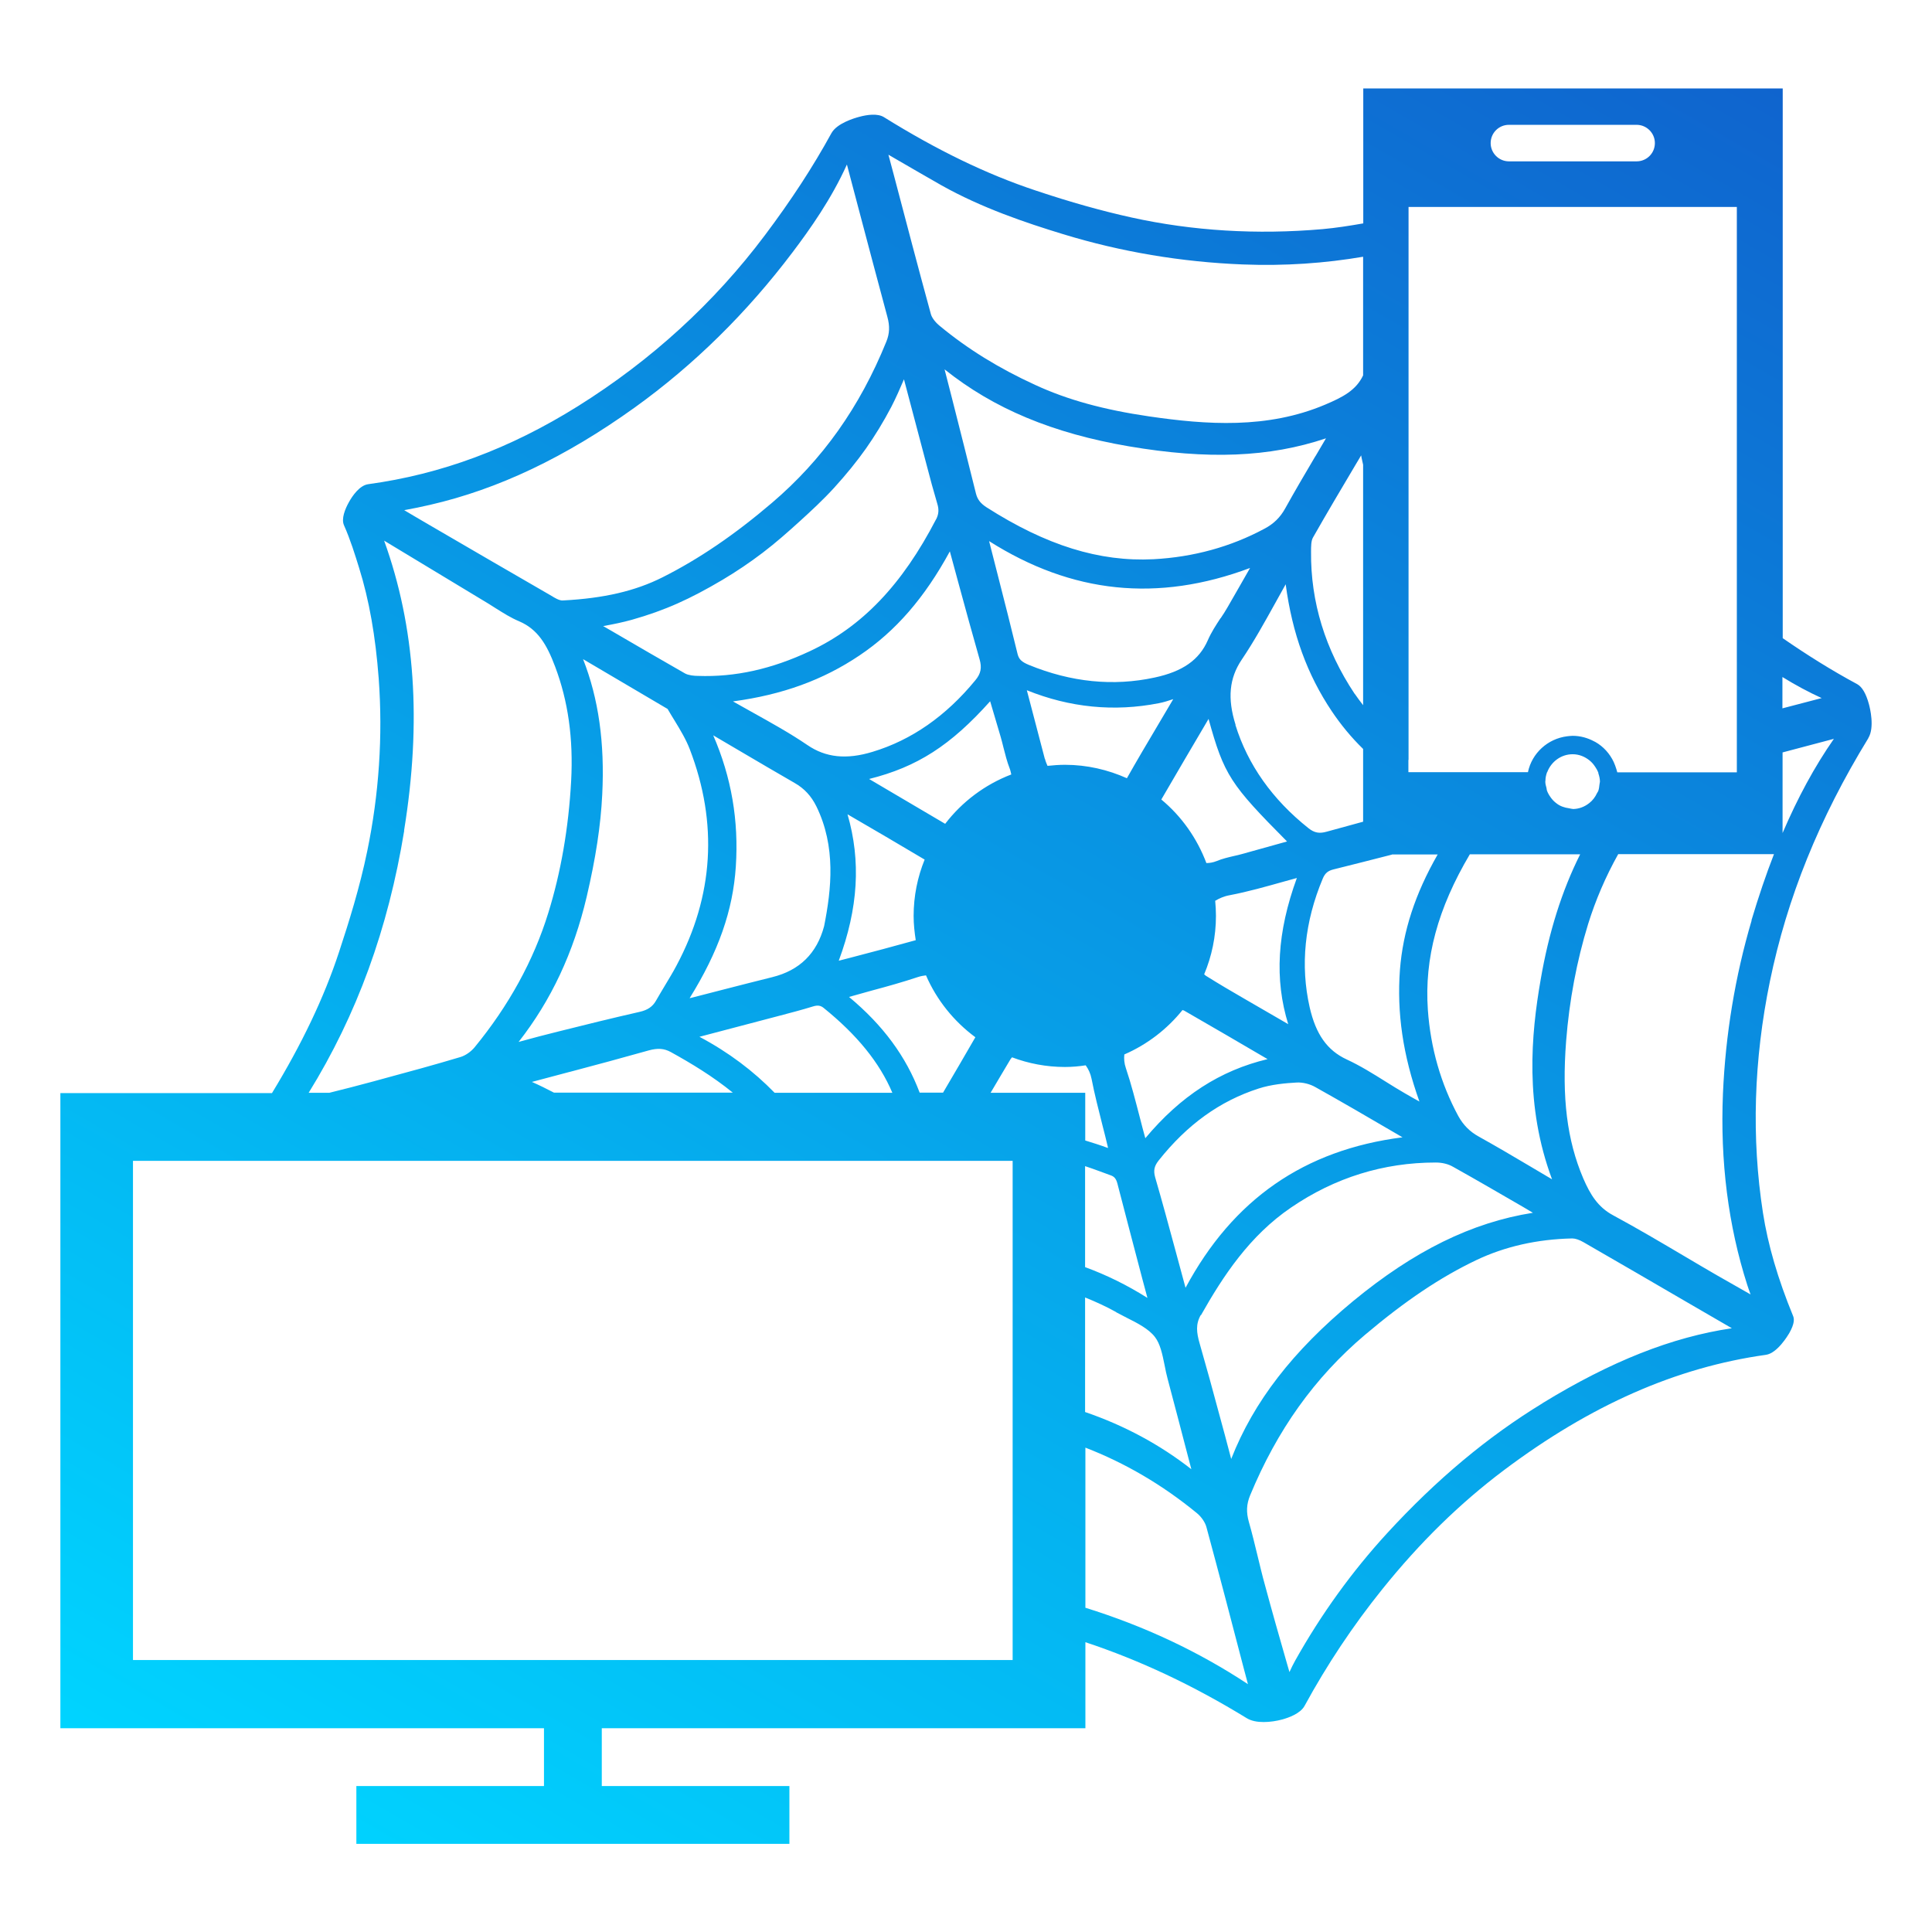 <?xml version="1.0" encoding="UTF-8"?>
<svg id="_레이어_2" data-name="레이어 2" xmlns="http://www.w3.org/2000/svg" xmlns:xlink="http://www.w3.org/1999/xlink" viewBox="0 0 128 128">
  <defs>
    <style>
      .cls-1 {
        fill: url(#_새_그라디언트_견본_1);
      }
    </style>
    <linearGradient id="_새_그라디언트_견본_1" data-name="새 그라디언트 견본 1" x1="30.86" y1="130" x2="106.43" y2="-.88" gradientUnits="userSpaceOnUse">
      <stop offset="0" stop-color="#00d4ff"/>
      <stop offset="1" stop-color="#0f64ce"/>
    </linearGradient>
  </defs>
  <path class="cls-1" d="m123.78,48.9c.43-.7.11-2,.04-2.25-.19-.7-.45-1.14-.77-1.32h0c-1.71-.92-3.35-1.95-4.94-3.05V5.86h-27.79v8.94c-.91.16-1.81.3-2.69.38-4.36.38-8.62.12-12.66-.77-1.95-.43-4.03-1.01-6.36-1.79-3.25-1.08-6.53-2.67-10.05-4.86-.42-.26-1.12-.16-1.63-.02-.34.09-1.49.43-1.85,1.09-1.21,2.21-2.65,4.42-4.4,6.75-3.36,4.48-7.53,8.29-12.39,11.33-4.51,2.82-9.06,4.51-13.9,5.17-.57.08-1.05.78-1.28,1.2-.25.45-.51,1.09-.32,1.52.42.94.74,1.98,1,2.82.67,2.14,1.09,4.54,1.3,7.33.28,3.82.02,7.67-.76,11.44-.49,2.39-1.22,4.72-1.87,6.69-1,3.04-2.47,6.1-4.44,9.34H4v42.08h32.04v3.83h-12.43v3.83h28.69v-3.83h-12.43v-3.83h32.04v-5.7c3.59,1.19,7.13,2.85,10.7,5.04.3.18.69.25,1.11.25s.86-.07,1.23-.17c.43-.12,1.2-.39,1.48-.9,1.48-2.72,3.21-5.32,5.15-7.73,2.5-3.11,5.14-5.69,8.05-7.88,5.75-4.32,11.43-6.82,17.37-7.65.76-.11,1.46-1.3,1.54-1.43.38-.67.33-.98.25-1.16-1.01-2.46-1.66-4.7-1.99-6.82-.77-4.96-.61-10.12.46-15.33,1.14-5.54,3.27-10.81,6.52-16.11Zm-5.68-4.04c.89.55,1.74,1,2.59,1.39l-.65.17c-.65.17-1.3.34-1.95.51v-2.07Zm0,4.99c.62-.16,1.22-.32,1.85-.49l1.55-.41c-1.29,1.85-2.4,3.91-3.4,6.24v-5.35Zm-18.13-41.58h8.46c.66,0,1.21.54,1.21,1.21s-.54,1.21-1.21,1.21h-8.46c-.66,0-1.21-.54-1.21-1.21s.54-1.21,1.21-1.21Zm-6.65,42.08V13.71h21.75v37.46h-7.92c-.02-.07-.04-.14-.06-.21-.05-.17-.11-.32-.18-.48-.26-.55-.68-1.02-1.21-1.32-.03-.01-.05-.02-.08-.04-.43-.23-.91-.37-1.43-.37-.12,0-.24.02-.36.03-1.29.16-2.34,1.12-2.6,2.38h-7.92v-.82Zm9.52,27.79c-.51-.3-1.02-.6-1.52-.9-1.11-.66-2.22-1.31-3.35-1.94-.6-.33-1.03-.77-1.36-1.37-1.15-2.13-1.83-4.49-2.01-7.02-.24-3.43.66-6.73,2.78-10.31h7.31c-1.21,2.41-2.08,5.17-2.62,8.32-.63,3.62-1.07,8.32.76,13.22ZM38.63,43.67l5.6,3.3c.15.26.31.52.47.78.39.64.75,1.24,1,1.89,1.88,4.9,1.58,9.72-.88,14.33-.23.44-.49.86-.74,1.28-.21.35-.42.7-.62,1.05-.22.39-.55.62-1.09.74-1.8.41-3.59.85-5.38,1.3-.86.21-1.72.44-2.63.69,2.16-2.76,3.64-5.92,4.51-9.62.6-2.57.93-4.72,1.03-6.78.17-3.4-.24-6.34-1.27-8.96Zm46.73,24.19l-2.9-1.68c-.85-.49-1.7-.99-2.53-1.51-.06-.03-.1-.08-.15-.12.5-1.19.78-2.5.78-3.87,0-.34-.02-.67-.05-1,.27-.16.57-.3.96-.37,1.21-.23,2.4-.57,3.65-.92.26-.07.53-.15.8-.22-1.31,3.59-1.49,6.72-.57,9.69Zm-29.21-13.91c1.71.99,3.41,1.99,5.11,3-.47,1.16-.73,2.41-.73,3.74,0,.54.06,1.08.14,1.6-1.43.4-2.87.78-4.4,1.18l-.7.18c1.29-3.48,1.48-6.6.58-9.7Zm13.07-3.68c-.32-1.24-.65-2.49-.99-3.78l-.2-.76c2.85,1.15,5.79,1.44,8.74.86.32-.06.63-.16.96-.27l-1.04,1.76c-.69,1.16-1.37,2.31-2.03,3.48-1.25-.56-2.64-.89-4.1-.89-.39,0-.78.03-1.16.07-.06-.15-.13-.29-.17-.47Zm10.71,6.92c-.62-1.65-1.65-3.11-2.99-4.22,1.04-1.79,2.08-3.56,3.13-5.34,1.03,3.73,1.45,4.34,5.2,8.12l-2.98.83c-.17.05-.35.09-.53.13-.38.09-.78.18-1.16.34-.23.09-.45.13-.67.13Zm.93-16.23c-.3.46-.61.93-.84,1.46-.57,1.3-1.66,2.07-3.53,2.47-2.73.59-5.53.31-8.33-.84-.48-.2-.65-.37-.74-.71-.42-1.73-.86-3.46-1.3-5.18l-.59-2.31c5.49,3.48,11.17,4.07,17.29,1.78-.5.87-.99,1.74-1.49,2.6-.14.25-.3.49-.46.73Zm-15.26,5.5l.7,2.37c.07.23.12.46.18.69.12.47.24.95.42,1.41.05.13.07.26.1.38-1.75.67-3.26,1.81-4.38,3.27-1.68-.99-3.36-1.98-5.04-2.97,3.19-.8,5.4-2.22,8.03-5.16Zm16.26,1.56c-.55-1.75-.42-3.09.41-4.32.81-1.2,1.52-2.49,2.21-3.73.23-.42.47-.84.7-1.26.44,3.29,1.43,5.99,3.06,8.42.6.89,1.28,1.72,2.07,2.49v4.82c-.8.22-1.61.44-2.41.66-.49.14-.82.08-1.21-.23-2.39-1.9-4.02-4.2-4.84-6.84Zm7.89-2.05c-1.95-2.93-2.92-6.09-2.89-9.41,0-.34,0-.73.13-.95.92-1.62,1.87-3.22,2.82-4.82l.37-.62c.03.21.09.41.13.62v15.93c-.19-.25-.38-.49-.56-.76Zm-2.6-15.75c-.68,1.15-1.35,2.29-2,3.46-.33.6-.77,1.03-1.38,1.35-2.23,1.2-4.71,1.88-7.35,2.02-3.58.18-7.1-.91-11.06-3.44-.4-.26-.6-.52-.7-.91-.52-2.1-1.05-4.19-1.58-6.28l-.5-1.95c3.26,2.61,7.18,4.24,12.21,5.1,5.22.89,9.31.73,13.06-.53l-.7,1.19Zm-24.22,6.31l.57,2.1c.46,1.69.92,3.37,1.4,5.05.16.56.09.95-.29,1.4-1.93,2.35-4.21,3.95-6.8,4.73-1.73.53-3.11.38-4.32-.45-1.16-.79-2.41-1.48-3.61-2.15-.44-.25-.88-.49-1.32-.74,3.28-.44,5.97-1.42,8.39-3.05,2.38-1.6,4.3-3.8,5.98-6.89Zm-15.69,12.18l1.82,1.07c1.19.7,2.38,1.4,3.58,2.09.65.37,1.11.87,1.45,1.56,1.3,2.66,1,5.46.51,7.93q-.72,2.71-3.44,3.38c-1.09.27-2.18.55-3.27.83l-1.98.51c-.07.02-.15.04-.22.05,1.92-3.09,2.87-5.82,3.06-8.72.2-3.05-.29-5.91-1.5-8.7Zm14.78-14.31c-2.25,4.34-4.9,7.12-8.36,8.74-2.53,1.19-4.96,1.73-7.42,1.64-.26,0-.63-.04-.85-.16-1.6-.91-3.19-1.84-4.89-2.83l-.54-.31c.67-.12,1.3-.25,1.91-.42,1.06-.3,2.08-.66,3.04-1.09.9-.4,1.87-.91,2.95-1.55.94-.56,1.83-1.16,2.67-1.8.87-.66,1.69-1.39,2.44-2.07.76-.69,1.56-1.43,2.3-2.24.79-.87,1.5-1.74,2.1-2.59.59-.84,1.16-1.77,1.68-2.76.31-.6.58-1.22.84-1.83l1.51,5.71c.22.85.45,1.7.7,2.54.12.39.09.69-.08,1.03Zm-24.25,36.61c1.74-.46,3.48-.93,5.22-1.42.59-.16,1.01-.13,1.45.11,1.34.74,2.77,1.6,4.11,2.69h-11.85c-.48-.25-.96-.49-1.46-.71l2.52-.67Zm8.57-2.32l5.36-1.41c.72-.19,1.45-.38,2.16-.6.35-.11.53-.04.7.09,2.23,1.8,3.72,3.64,4.56,5.63h-7.8c-1.39-1.43-3.04-2.68-4.98-3.71Zm9.91-2.64c.5-.14,1-.28,1.5-.42,1.01-.27,2.05-.56,3.07-.9.18-.06.36-.09.53-.11.71,1.64,1.85,3.05,3.27,4.1-.71,1.23-1.42,2.45-2.14,3.67h-1.55c-.9-2.39-2.42-4.46-4.68-6.34Zm22.1.87s.07.02.11.04c1.84,1.06,3.68,2.13,5.52,3.21-3.14.75-5.76,2.44-8.1,5.24-.13-.46-.25-.93-.37-1.4-.28-1.07-.56-2.18-.92-3.25-.11-.32-.13-.62-.1-.9,1.52-.66,2.84-1.68,3.86-2.95Zm-4.32,11.49c.54,2.1,1.1,4.21,1.65,6.31l.34,1.27c-1.36-.86-2.74-1.53-4.13-2.04v-6.69c.33.11.67.23,1.02.36.23.08.45.17.68.25.2.07.35.19.44.54Zm-.08,8.53c.22.12.46.24.69.36.72.36,1.46.74,1.87,1.27.36.46.5,1.15.65,1.89.06.31.12.61.2.9.46,1.73.91,3.45,1.36,5.18l.21.8c-2.08-1.63-4.44-2.9-7.04-3.79v-7.59c.69.28,1.38.59,2.06.97Zm4.59-1.64l-.66-2.44c-.44-1.63-.88-3.25-1.35-4.87-.12-.44-.06-.73.23-1.1,1.89-2.38,4.05-3.94,6.62-4.77.86-.28,1.81-.36,2.53-.4.39-.02.86.09,1.23.3,1.75.98,3.49,1.99,5.23,3.01l.55.32c-6.51.83-11.23,4.11-14.37,9.96Zm1.03,1.83c1.47-2.6,3.22-5.26,5.97-7.13,2.9-1.98,6.12-2.98,9.58-2.98.43,0,.84.1,1.16.29,1.56.87,3.1,1.77,4.64,2.66l.64.38c-4.06.64-7.88,2.53-11.91,5.85-4,3.31-6.59,6.66-8.08,10.46-.14-.52-.27-1.03-.41-1.55l-.38-1.4c-.42-1.57-.85-3.14-1.3-4.7-.21-.73-.27-1.28.07-1.88Zm24.62-33.54c-.09,0-.16-.03-.24-.04-.3-.04-.59-.14-.82-.32-.15-.11-.29-.25-.4-.41-.1-.14-.18-.28-.24-.44-.02-.05-.02-.12-.03-.17-.04-.14-.08-.28-.08-.43,0-.03.01-.05.01-.07,0-.18.04-.36.1-.53,0-.01.01-.02.02-.03.26-.68.91-1.18,1.68-1.18.43,0,.81.16,1.12.41.15.12.27.26.38.43.08.12.15.24.2.37.01.03,0,.07.02.1.05.16.09.33.09.51,0,.06-.03.12-.03.18-.02.15-.03.29-.08.43-.02.05-.05.09-.08.14-.12.26-.29.49-.51.66-.31.25-.69.4-1.11.4Zm-11.97,3.02h3.03c-1.5,2.62-2.3,5.09-2.5,7.64-.21,2.84.19,5.64,1.29,8.73-.32-.18-.65-.36-.97-.55-.42-.24-.83-.5-1.25-.76-.83-.52-1.69-1.06-2.6-1.48-1.29-.6-2.04-1.66-2.45-3.45-.63-2.78-.34-5.66.87-8.54.15-.35.34-.51.71-.6,1.29-.32,2.58-.65,3.87-.98ZM59.36,10.54c1.04.6,2.01,1.17,3,1.73,2.67,1.5,5.57,2.48,8.06,3.24,3.85,1.18,7.86,1.85,11.91,2.01,2.81.11,5.45-.08,7.98-.51v7.86c-.47.99-1.34,1.44-2.52,1.94-3.83,1.62-7.86,1.33-11.64.78-3.02-.44-5.43-1.1-7.57-2.09-2.4-1.1-4.46-2.37-6.31-3.9-.31-.25-.54-.56-.6-.8-.83-3.03-1.63-6.08-2.45-9.2l-.36-1.35.5.29Zm-30.88,22.91c4.53-1.04,8.97-3.15,13.57-6.45,3.91-2.81,7.43-6.27,10.47-10.3,1.14-1.51,2.56-3.51,3.59-5.8l.75,2.84c.64,2.42,1.28,4.84,1.93,7.25.17.62.15,1.11-.07,1.65-1.76,4.34-4.24,7.83-7.57,10.67-2.47,2.11-4.85,3.73-7.26,4.94-1.81.91-3.89,1.39-6.57,1.53-.25.04-.63-.21-.76-.29-2.74-1.58-5.47-3.17-8.2-4.76l-.99-.58c-.19-.11-.39-.23-.59-.35.59-.11,1.15-.22,1.7-.35Zm-1.71,21.58c1.17-7.2.74-13.5-1.32-19.21l6.92,4.18.49.31c.48.3.98.62,1.53.85,1.24.53,1.84,1.54,2.39,3.01.86,2.28,1.21,4.76,1.06,7.57-.17,3.11-.68,6.06-1.52,8.76-.97,3.14-2.62,6.14-4.88,8.89-.24.29-.6.54-.93.64-1.7.51-3.42.98-5.13,1.44l-.62.17c-1.04.28-2,.53-2.94.76h-1.37c3.19-5.16,5.27-10.86,6.33-17.37Zm40.32,27.89v27.06H8.81v-33.07h58.28v6.02Zm-1.46-10.52c.44-.74.87-1.48,1.31-2.21.04-.06.07-.09.11-.14,1.09.41,2.27.64,3.5.64.47,0,.93-.04,1.38-.11.18.25.32.54.39.9.2,1.04.47,2.07.72,3.07.12.48.25.96.36,1.45,0,.02,0,.04.01.06-.51-.19-1.02-.35-1.51-.5v-3.16h-6.28Zm6.28,34.13v-10.62c2.61,1.01,5.09,2.45,7.4,4.35.29.24.54.61.62.92.84,3.1,1.65,6.2,2.46,9.31l.29,1.09c-3.29-2.17-6.85-3.84-10.76-5.06Zm30.3-13.57c-3.67,2.24-7.04,5.06-10.31,8.62-2.33,2.54-4.37,5.37-6.08,8.42-.14.25-.27.51-.39.78l-.16-.55c-.5-1.74-1-3.49-1.47-5.24-.18-.64-.33-1.29-.49-1.94-.18-.74-.36-1.49-.57-2.22-.18-.64-.16-1.16.08-1.75,1.79-4.33,4.27-7.81,7.61-10.64,2.66-2.25,5-3.82,7.37-4.95,1.91-.91,4.05-1.39,6.36-1.44h.01c.2,0,.47.09.76.26,2.3,1.32,4.59,2.66,6.88,3.99l2.93,1.7c-3.98.59-7.99,2.18-12.54,4.96Zm13.84-31.98c-1.09,3.69-1.73,7.55-1.9,11.47-.19,4.49.35,8.75,1.61,12.68.07.21.14.42.22.63-.79-.45-1.51-.86-2.23-1.27-.71-.41-1.42-.83-2.13-1.25-1.54-.91-3.13-1.85-4.74-2.72-1.01-.54-1.52-1.37-1.99-2.46-1.07-2.52-1.42-5.32-1.13-9.09.21-2.68.7-5.29,1.46-7.76.49-1.57,1.15-3.12,1.99-4.62h10.32c-.53,1.36-1.02,2.81-1.49,4.38Z"/>
</svg>